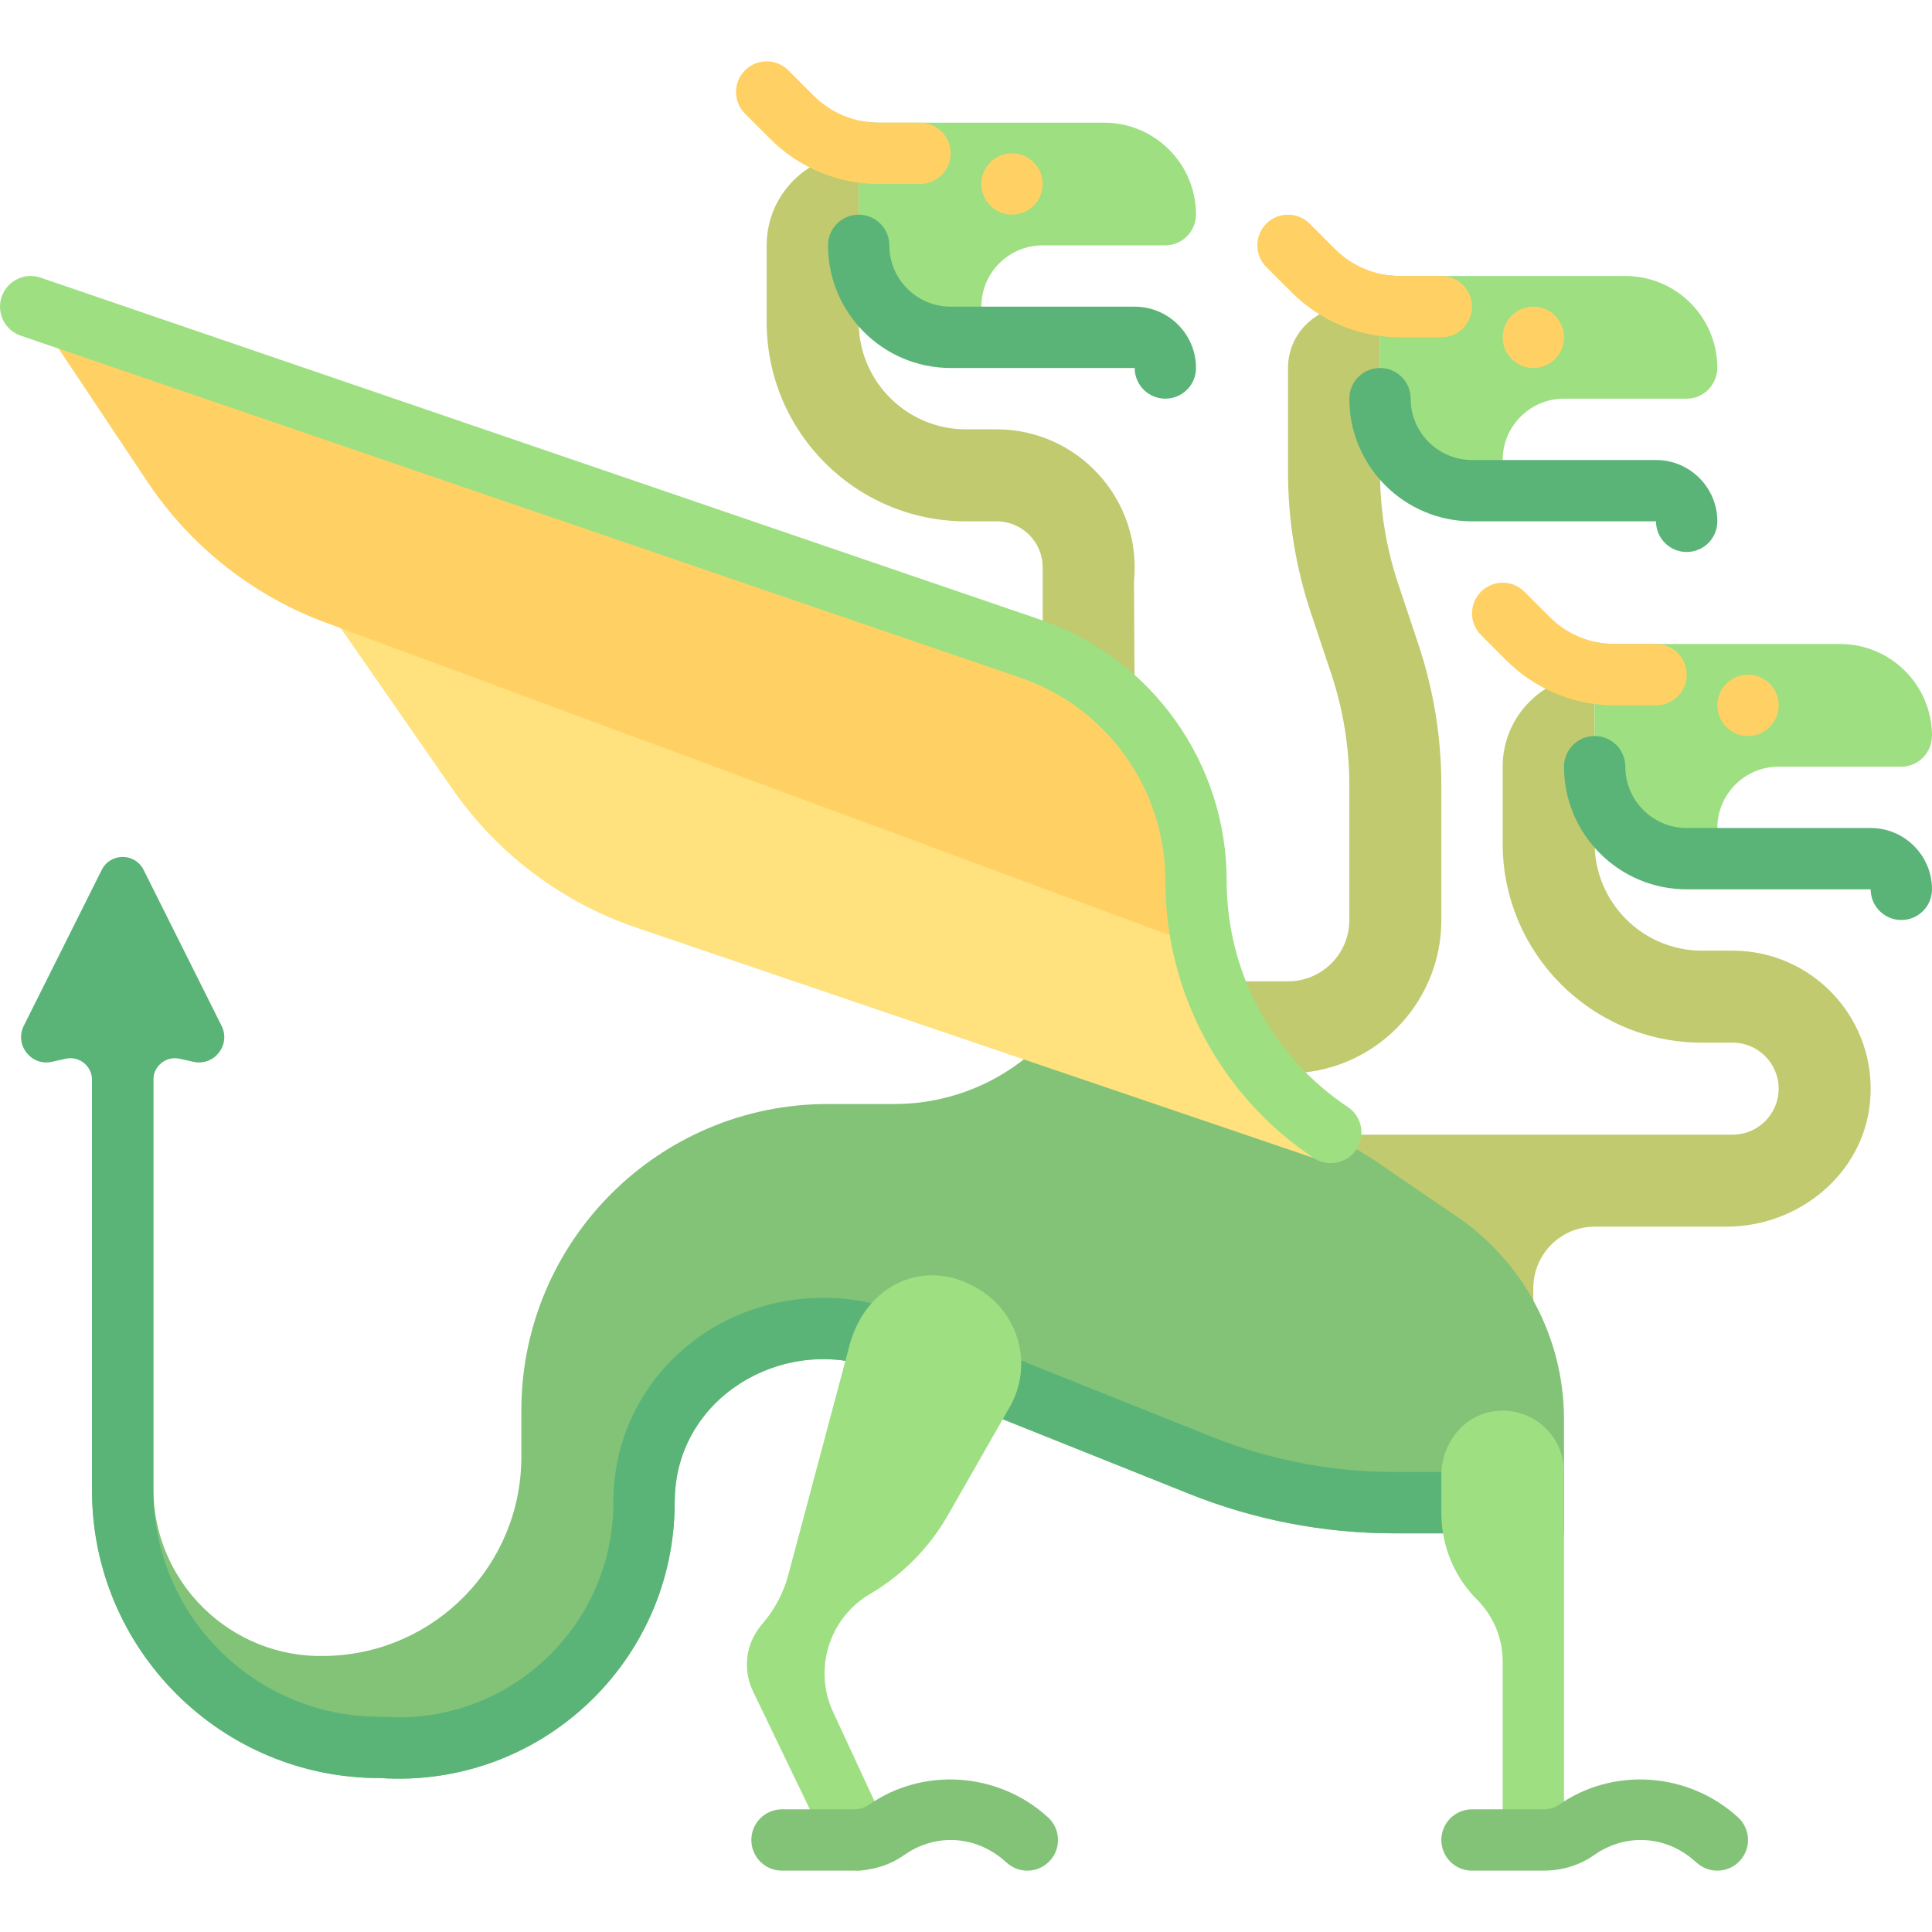 <?xml version="1.0" encoding="iso-8859-1"?>
<!-- Generator: Adobe Illustrator 19.0.0, SVG Export Plug-In . SVG Version: 6.00 Build 0)  -->
<svg version="1.1" id="Capa_1" xmlns="http://www.w3.org/2000/svg" xmlns:xlink="http://www.w3.org/1999/xlink" x="0px" y="0px"
	 viewBox="0 0 512 512" style="enable-background:new 0 0 512 512;" xml:space="preserve">
<g>
	<path style="fill:#C1CA6E;" d="M300.7,186.921l-0.179-32.92c2.125-21.799-15.022-40.222-36.393-40.222h-8.127
		c-15.709,0-28.444-12.735-28.444-28.444V40.636c-13.465,0-24.381,10.916-24.381,24.381v20.317
		c0,29.174,23.651,52.825,52.825,52.825h8.127c6.722,0,12.19,5.468,12.19,12.19v36.571H300.7V186.921z"/>
	<path style="fill:#C1CA6E;" d="M459.175,251.937h-8.127c-15.709,0-28.444-12.735-28.444-28.444v-44.698
		c-13.465,0-24.381,10.916-24.381,24.381v20.317c0,29.174,23.651,52.825,52.825,52.825h8.127c6.722,0,12.19,5.468,12.19,12.19
		c0,6.722-5.468,12.19-12.19,12.19H333.207v48.762h73.142v-8.127c0-8.977,7.277-16.254,16.254-16.254h34.943
		c19.09,0,36.168-13.92,38.021-32.92C497.693,270.36,480.546,251.937,459.175,251.937z"/>
	<path style="fill:#C1CA6E;" d="M341.334,284.444h-20.317c-6.73,0-12.19-5.456-12.19-12.19s5.46-12.19,12.19-12.19h20.317
		c8.977,0,16.254-7.277,16.254-16.254v-35.682c0-10.062-1.624-20.059-4.809-29.604l-5.387-16.146
		c-4.012-12.026-6.058-24.62-6.058-37.297V97.525c0-8.977,7.277-16.254,16.254-16.254h8.127v43.809
		c0,10.062,1.624,20.059,4.809,29.604l5.398,16.177c4.005,12.005,6.048,24.577,6.048,37.232v35.716
		C381.969,266.251,363.776,284.444,341.334,284.444z"/>
</g>
<path style="fill:#82C378;" d="M385.526,322.032c0,0-9.847-6.689-20.065-13.717c-14.892-10.242-32.533-15.744-50.607-15.744
	l-38.533-16.254l0,0c-10.408,10.407-24.525,16.254-39.243,16.254H219.43c-44.884,0-81.269,36.386-81.269,81.269v12.262
	c0,28.58-22.759,51.961-51.328,52.732l-0.586,0.016c-24.987,0.674-45.609-19.398-45.609-44.394V268.19H24.384v126.772
	c0,42.17,34.232,76.331,76.401,76.243l0,0c42.6,2.757,78.01-30.978,78.01-72.984c0-1.41,0.072-2.803,0.212-4.176
	c2.605-25.514,30.345-40.49,54.157-30.966l82.012,32.805c17.28,6.912,35.72,10.463,54.331,10.463h44.969v-30.221
	C414.477,354.39,403.613,334.09,385.526,322.032z"/>
<path style="fill:#FFE17D;" d="M333.207,276.317l-16.254-48.762L65.019,130.033l54.625,78.696
	c12.016,17.49,29.41,30.584,49.541,37.295l178.975,60.865L333.207,276.317z"/>
<path style="fill:#5AB478;" d="M369.508,390.094c-16.543,0-32.934-3.157-48.293-9.3l-81.186-32.474
	c-4.619-1.848-9.432-3.296-14.368-3.913c-31.979-3.997-59.761,17.991-62.823,47.991c-0.196,1.925-0.296,3.884-0.296,5.824
	c0,31.368-25.52,56.888-56.889,56.888c-1.263,0-2.537-0.041-3.818-0.124l-0.686-0.034h-0.525c-33.129,0-59.986-26.857-59.986-59.986
	v-0.727V286.167c0-3.664,3.393-6.386,6.97-5.591l3.659,0.813c5.511,1.225,9.976-4.494,7.451-9.544l-20.661-41.322
	c-2.286-4.571-8.809-4.571-11.094,0l-20.66,41.322c-2.525,5.05,1.94,10.768,7.451,9.544l3.659-0.813
	c3.577-0.795,6.97,1.927,6.97,5.591v108.796c0,42.169,34.231,76.33,76.401,76.243c42.6,2.757,78.01-30.978,78.01-72.984
	c0-1.41,0.072-2.803,0.212-4.176c2.605-25.514,30.345-40.49,54.157-30.966l82.012,32.805c17.28,6.912,35.72,10.463,54.332,10.463
	h44.968v-16.254H369.508z"/>
<path style="fill:#9EDF82;" d="M395.493,374.063c-7.991,1.3-13.524,8.804-13.524,16.901v10.046c0,8.622,3.425,16.89,9.521,22.986
	l0,0c4.311,4.311,6.733,10.158,6.733,16.254v47.367h16.254v-97.523C414.477,380.222,405.676,372.406,395.493,374.063z"/>
<path style="fill:#82C378;" d="M455.111,495.745c-1.96,0-3.929-0.706-5.492-2.135c-2.984-2.734-7.976-5.992-14.825-5.992
	c-4.381,0-8.667,1.397-12.405,4.04c-3.794,2.675-8.452,4.087-13.468,4.087h-18.825c-4.492,0-8.127-3.639-8.127-8.127
	s3.635-8.127,8.127-8.127h18.825c1.619,0,3.079-0.397,4.095-1.111c14.373-10.171,34.42-8.821,47.587,3.246
	c3.309,3.032,3.532,8.175,0.5,11.484C459.5,494.856,457.309,495.745,455.111,495.745z"/>
<path style="fill:#9EDF82;" d="M259.89,341.95c-14.285-9.134-30.386-1.823-34.755,14.56l-16.232,60.869
	c-1.195,4.482-3.336,8.657-6.279,12.243l-0.997,1.215c-4.012,4.89-4.823,11.664-2.078,17.363l20.737,43.052
	c1.429,2.849,4.294,4.492,7.278,4.492c1.222,0,2.46-0.274,3.627-0.857c4.016-2.008,5.643-6.889,3.635-10.905l-14.041-30.272
	c-5.245-11.308-1.115-24.751,9.574-31.165l0.702-0.421c8.359-5.015,15.288-12.094,20.125-20.557l16.415-28.726
	C273.58,362.38,270.567,348.776,259.89,341.95z"/>
<path style="fill:#82C378;" d="M272.255,495.745c-1.96,0-3.929-0.706-5.492-2.135c-2.984-2.734-7.976-5.992-14.825-5.992
	c-4.381,0-8.667,1.397-12.405,4.04c-3.794,2.675-8.452,4.087-13.468,4.087H207.24c-4.492,0-8.127-3.639-8.127-8.127
	s3.635-8.127,8.127-8.127h18.825c1.619,0,3.079-0.397,4.095-1.111c14.373-10.171,34.42-8.821,47.587,3.246
	c3.31,3.032,3.532,8.175,0.5,11.484C276.644,494.856,274.453,495.745,272.255,495.745z"/>
<path style="fill:#FFD164;" d="M272.983,171.879L8.13,81.271l30.917,46.376c11.589,17.383,28.454,30.586,48.111,37.662
	l231.892,85.894c-1.32-5.79-2.097-11.742-2.097-17.81C316.954,205.597,299.283,180.875,272.983,171.879z"/>
<g>
	<path style="fill:#9EDF82;" d="M352.66,308.254c-1.548,0-3.111-0.44-4.5-1.365c-24.627-16.421-39.333-43.893-39.333-73.496
		c0-24.317-15.46-45.948-38.476-53.825L5.503,88.961C1.249,87.509-1.013,82.886,0.44,78.64c1.46-4.246,6.111-6.508,10.317-5.059
		l264.855,90.607c29.587,10.127,49.468,37.94,49.468,69.206c0,24.155,12,46.575,32.095,59.972c3.738,2.488,4.746,7.536,2.254,11.27
		C357.866,306.984,355.287,308.254,352.66,308.254z"/>
	<path style="fill:#9EDF82;" d="M487.619,170.667h-59.677c-1.806,0-3.58-0.235-5.338-0.528v33.036
		c0,13.465,10.916,24.381,24.381,24.381h8.127v-8.127c0-8.977,7.277-16.254,16.254-16.254h32.508c4.551,0,8.162-3.77,8.126-8.322
		C511.895,181.478,501.019,170.667,487.619,170.667z"/>
</g>
<path style="fill:#5AB478;" d="M503.873,243.81c-4.492,0-8.127-3.639-8.127-8.127h-48.762c-17.928,0-32.508-14.583-32.508-32.508
	c0-4.488,3.635-8.127,8.127-8.127s8.127,3.639,8.127,8.127c0,8.964,7.294,16.254,16.254,16.254h48.762
	c8.96,0,16.254,7.29,16.254,16.254C512,240.171,508.365,243.81,503.873,243.81z"/>
<g>
	<path style="fill:#FFD164;" d="M427.945,170.667c-6.474,0-12.683-2.573-17.259-7.152l-6.717-6.721
		c-3.175-3.175-8.317-3.171-11.492-0.004c-3.175,3.175-3.175,8.321,0,11.496l6.717,6.721c7.624,7.628,17.967,11.914,28.751,11.914
		h10.913c4.488,0,8.127-3.639,8.127-8.127l0,0c0-4.488-3.639-8.127-8.127-8.127L427.945,170.667L427.945,170.667z"/>
	<circle style="fill:#FFD164;" cx="463.24" cy="186.92" r="8.127"/>
</g>
<path style="fill:#9EDF82;" d="M430.731,73.143h-59.677c-1.806,0-3.58-0.235-5.338-0.528v33.036
	c0,13.465,10.916,24.381,24.381,24.381h8.127v-8.127c0-8.977,7.277-16.254,16.254-16.254h32.508c4.551,0,8.162-3.77,8.126-8.322
	C455.006,83.954,444.131,73.143,430.731,73.143z"/>
<path style="fill:#5AB478;" d="M446.985,146.285c-4.492,0-8.127-3.639-8.127-8.127h-48.762c-17.928,0-32.508-14.583-32.508-32.508
	c0-4.488,3.635-8.127,8.127-8.127s8.127,3.639,8.127,8.127c0,8.964,7.294,16.254,16.254,16.254h48.762
	c8.96,0,16.254,7.29,16.254,16.254C455.111,142.647,451.477,146.285,446.985,146.285z"/>
<g>
	<path style="fill:#FFD164;" d="M371.056,73.143c-6.474,0-12.683-2.573-17.259-7.152l-6.717-6.721
		c-3.175-3.175-8.317-3.171-11.492-0.004c-3.175,3.175-3.175,8.321,0,11.496l6.717,6.721c7.624,7.628,17.967,11.914,28.751,11.914
		h10.913c4.488,0,8.127-3.639,8.127-8.127l0,0c0-4.488-3.639-8.127-8.127-8.127H371.056z"/>
	<circle style="fill:#FFD164;" cx="406.35" cy="89.4" r="8.127"/>
</g>
<path style="fill:#9EDF82;" d="M292.573,32.508h-59.677c-1.806,0-3.58-0.235-5.338-0.528v33.036
	c0,13.465,10.916,24.381,24.381,24.381h8.127V81.27c0-8.977,7.277-16.254,16.254-16.254h32.508c4.551,0,8.162-3.77,8.126-8.322
	C316.848,43.319,305.973,32.508,292.573,32.508z"/>
<path style="fill:#5AB478;" d="M308.827,105.651c-4.492,0-8.127-3.639-8.127-8.127h-48.762c-17.928,0-32.508-14.583-32.508-32.508
	c0-4.488,3.635-8.127,8.127-8.127s8.127,3.639,8.127,8.127c0,8.964,7.294,16.254,16.254,16.254H300.7
	c8.96,0,16.254,7.29,16.254,16.254C316.954,102.012,313.319,105.651,308.827,105.651z"/>
<g>
	<path style="fill:#FFD164;" d="M232.899,32.508c-6.474,0-12.683-2.573-17.259-7.152l-6.717-6.721
		c-3.175-3.175-8.317-3.171-11.492-0.004c-3.175,3.175-3.175,8.321,0,11.496l6.717,6.721c7.624,7.628,17.967,11.914,28.751,11.914
		h10.913c4.488,0,8.127-3.639,8.127-8.127l0,0c0-4.488-3.639-8.127-8.127-8.127C243.812,32.508,232.899,32.508,232.899,32.508z"/>
	<circle style="fill:#FFD164;" cx="268.19" cy="48.762" r="8.127"/>
</g>
<g>
</g>
<g>
</g>
<g>
</g>
<g>
</g>
<g>
</g>
<g>
</g>
<g>
</g>
<g>
</g>
<g>
</g>
<g>
</g>
<g>
</g>
<g>
</g>
<g>
</g>
<g>
</g>
<g>
</g>
</svg>

